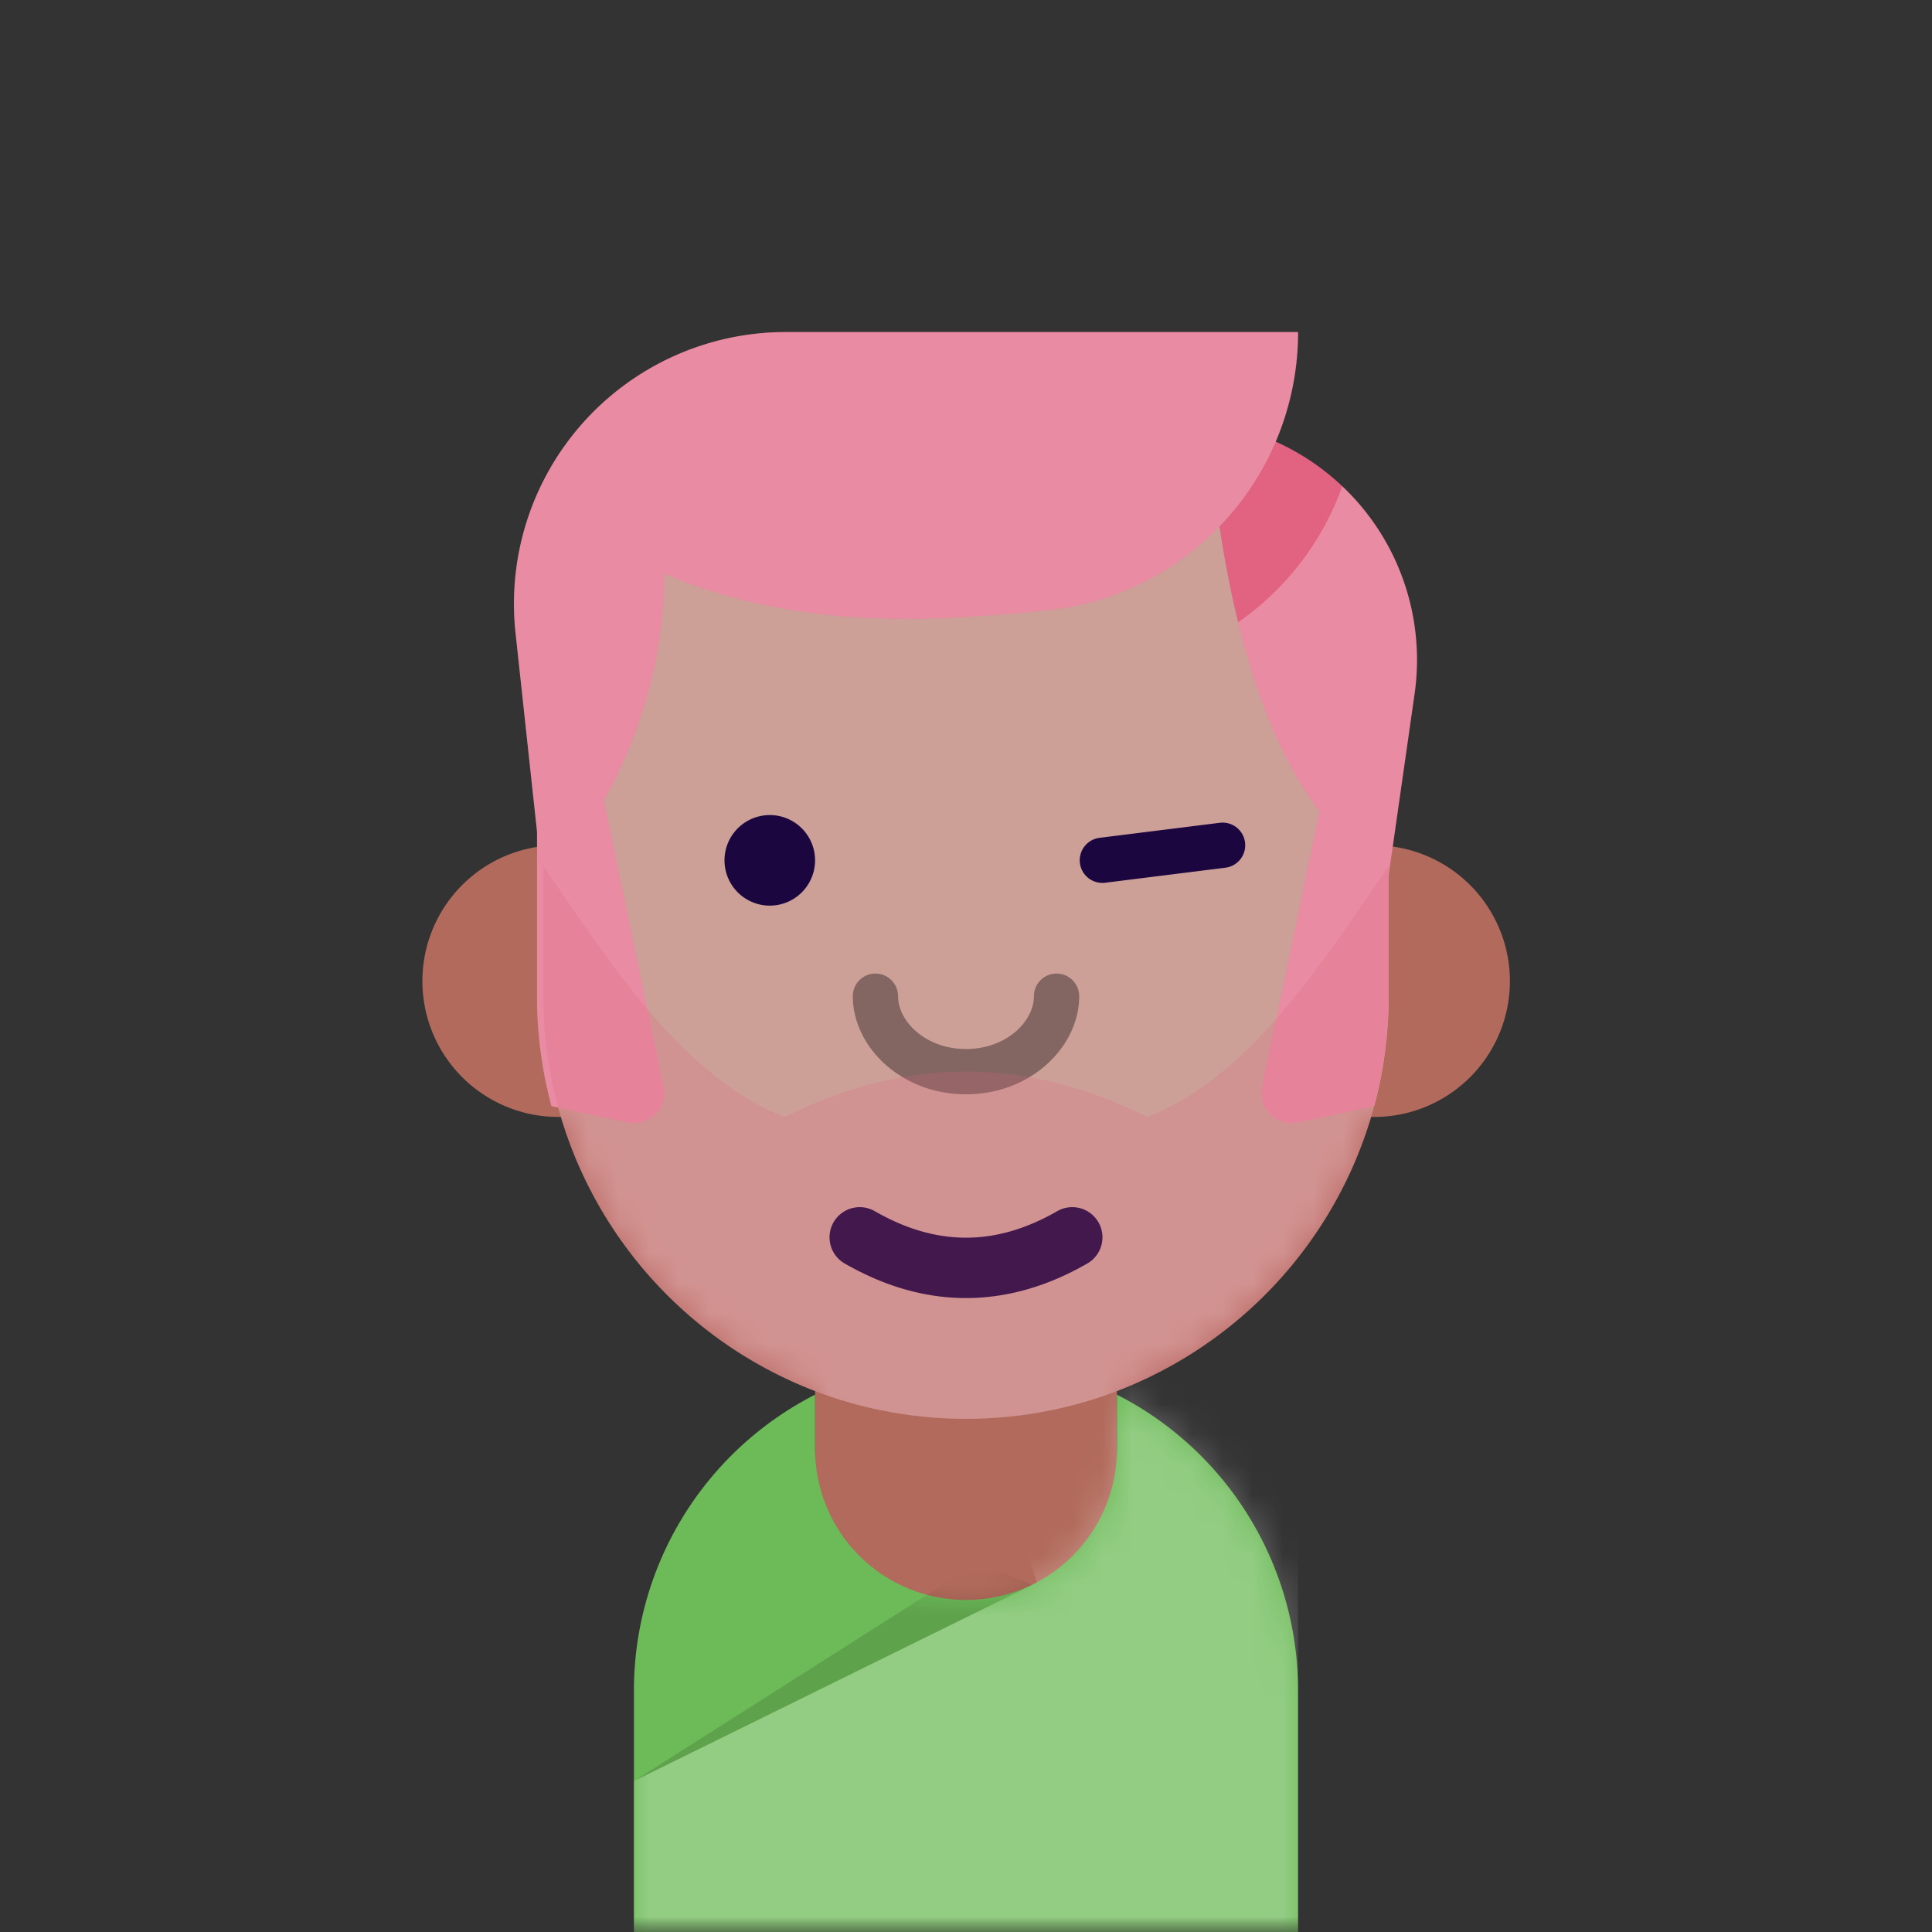 <svg xmlns:dc="http://purl.org/dc/elements/1.1/" xmlns:cc="http://creativecommons.org/ns#" xmlns:rdf="http://www.w3.org/1999/02/22-rdf-syntax-ns#" xmlns:svg="http://www.w3.org/2000/svg" xmlns="http://www.w3.org/2000/svg" viewBox="0 0 64 64" fill="none"><rect x="0" y="0" width="64" height="64" fill="#333333" stroke="none"/><mask id="avatarsRadiusMask"><rect width="64" height="64" rx="0" ry="0" x="0" y="0" fill="#fff"/></mask><g mask="url(#avatarsRadiusMask)"><path d="M37 46.08V52a5 5 0 0 1-10 0v-5.92A14.035 14.035 0 0 1 18.58 37h-.08a4.5 4.5 0 0 1-.5-8.973V27c0-7.732 6.268-14 14-14s14 6.268 14 14v1.027A4.5 4.5 0 0 1 45.42 37 14.035 14.035 0 0 1 37 46.081Z" fill="rgba(177, 106, 91, 1)"/><mask id="personas-a" style="mask-type:alpha" maskUnits="userSpaceOnUse" x="14" y="13" width="36" height="44"><path d="M37 46.08V52a5 5 0 0 1-10 0v-5.92A14.035 14.035 0 0 1 18.58 37h-.08a4.5 4.5 0 0 1-.5-8.973V27c0-7.732 6.268-14 14-14s14 6.268 14 14v1.027A4.5 4.5 0 0 1 45.42 37 14.035 14.035 0 0 1 37 46.081Z" fill="#fff"/></mask><g mask="url(#personas-a)"><path d="M32 13c7.732 0 14 6.268 14 14v6c0 7.732-6.268 14-14 14s-14-6.268-14-14v-6c0-7.732 6.268-14 14-14Z" fill="#fff" style="mix-blend-mode:overlay" opacity=".364"/></g><g transform="translate(20 24)"><g fill="#1B0640"><path d="M4 4.5a1.5 1.5 0 1 0 3 0 1.5 1.5 0 0 0-3 0ZM21.244 3.907a.75.75 0 0 0-.837-.651l-4 .5a.75.75 0 0 0 .186 1.488l4-.5a.75.75 0 0 0 .651-.837Z"/></g></g><g transform="translate(2 2)"><path d="m15.79 25.558-.712-6.59A9 9 0 0 1 24.025 9H41a9.236 9.236 0 0 1-.74 3.63 7.926 7.926 0 0 1 4.6 8.351L44 27l-.002-.001v4.222a14.006 14.006 0 0 1-.476 3.42l-2.523.539a1 1 0 0 1-1.188-1.182l1.899-9.113c-1.574-2.094-2.678-5.243-3.314-9.446a9.239 9.239 0 0 1-5.692 2.774c-1.823.191-3.391.287-4.704.287-3 0-5.667-.5-8-1.5 0 2.59-.666 5.098-1.997 7.523l1.974 9.475a1 1 0 0 1-1.188 1.182l-2.522-.538a14.006 14.006 0 0 1-.477-3.421v-5.663Z" fill="rgba(225, 99, 129, 1)"/><path fill-rule="evenodd" clip-rule="evenodd" d="m19.977 33.998-1.974-9.475C19.334 22.098 20 19.59 20 17c2.333 1 5 1.5 8 1.5 1.313 0 2.88-.096 4.704-.287a9.239 9.239 0 0 0 5.692-2.774A9.236 9.236 0 0 0 41 9H24.025a9 9 0 0 0-8.948 9.967l.713 6.59v5.664c.018 1.182.183 2.327.477 3.42l2.523.539a1 1 0 0 0 1.187-1.182Zm24.021-2.777v-4.222L44 27l.86-6.019c.006-.046.013-.091.018-.138a7.91 7.91 0 0 0-2.413-6.735 9.288 9.288 0 0 1-3.451 4.506c.649 2.652 1.547 4.742 2.696 6.27l-1.899 9.114A1 1 0 0 0 41 35.18l2.523-.538c.293-1.094.458-2.24.476-3.421Z" fill="#fff" style="mix-blend-mode:overlay" opacity=".259"/></g><g transform="translate(11 44)"><path d="M32 20H10v-8a11 11 0 0 1 6-9.8V4a5 5 0 0 0 10 0V2.2a11 11 0 0 1 6 9.8v8Z" fill="rgba(109, 187, 88, 1)"/><mask id="bodySmall-a" style="mask-type:alpha" maskUnits="userSpaceOnUse" x="10" y="2" width="22" height="18"><path d="M32 20H10v-8a11 11 0 0 1 6-9.8V4a5 5 0 0 0 10 0V2.2a11 11 0 0 1 6 9.8v8Z" fill="#fff"/></mask><g mask="url(#bodySmall-a)"><path opacity=".136" d="M20.617 8.25 22 8l1.207.5L10 15l10.617-6.75Z" fill="#000"/><path d="M21 1h11v47H10V15l13.345-6.578L21 1Z" fill="#fff" style="mix-blend-mode:overlay" opacity=".261"/></g></g><g transform="translate(23 36)"><path d="M5.004 5.868a1 1 0 1 1 .992-1.736C7.016 4.715 8.014 5 9 5c.986 0 1.983-.285 3.004-.868a1 1 0 1 1 .992 1.736C11.684 6.618 10.348 7 9 7c-1.348 0-2.684-.382-3.996-1.132Z" fill="#1B0640"/></g><g><g transform="translate(24 28)"><path d="M4.25 5a.75.75 0 0 1 1.5 0c0 .836.914 1.75 2.25 1.75 1.336 0 2.25-.914 2.25-1.75a.75.75 0 0 1 1.5 0c0 1.664-1.586 3.25-3.75 3.25-2.164 0-3.75-1.586-3.75-3.25Z" fill="#000" style="mix-blend-mode:overlay" opacity=".36"/></g></g><g><g transform="translate(14 26)"><path opacity=".2" d="M32 3v4c0 7.732-6.268 14-14 14S4 14.732 4 7V3c0-.1.001-.2.003-.298C6.048 5.642 8.535 9.669 12 11c2-1.002 4-1.504 6-1.504s4 .502 6 1.504c3.465-1.33 5.952-5.359 7.997-8.298C31.999 2.8 32 2.9 32 3Z" fill="rgba(225, 99, 129, 1)"/></g></g></g></svg>